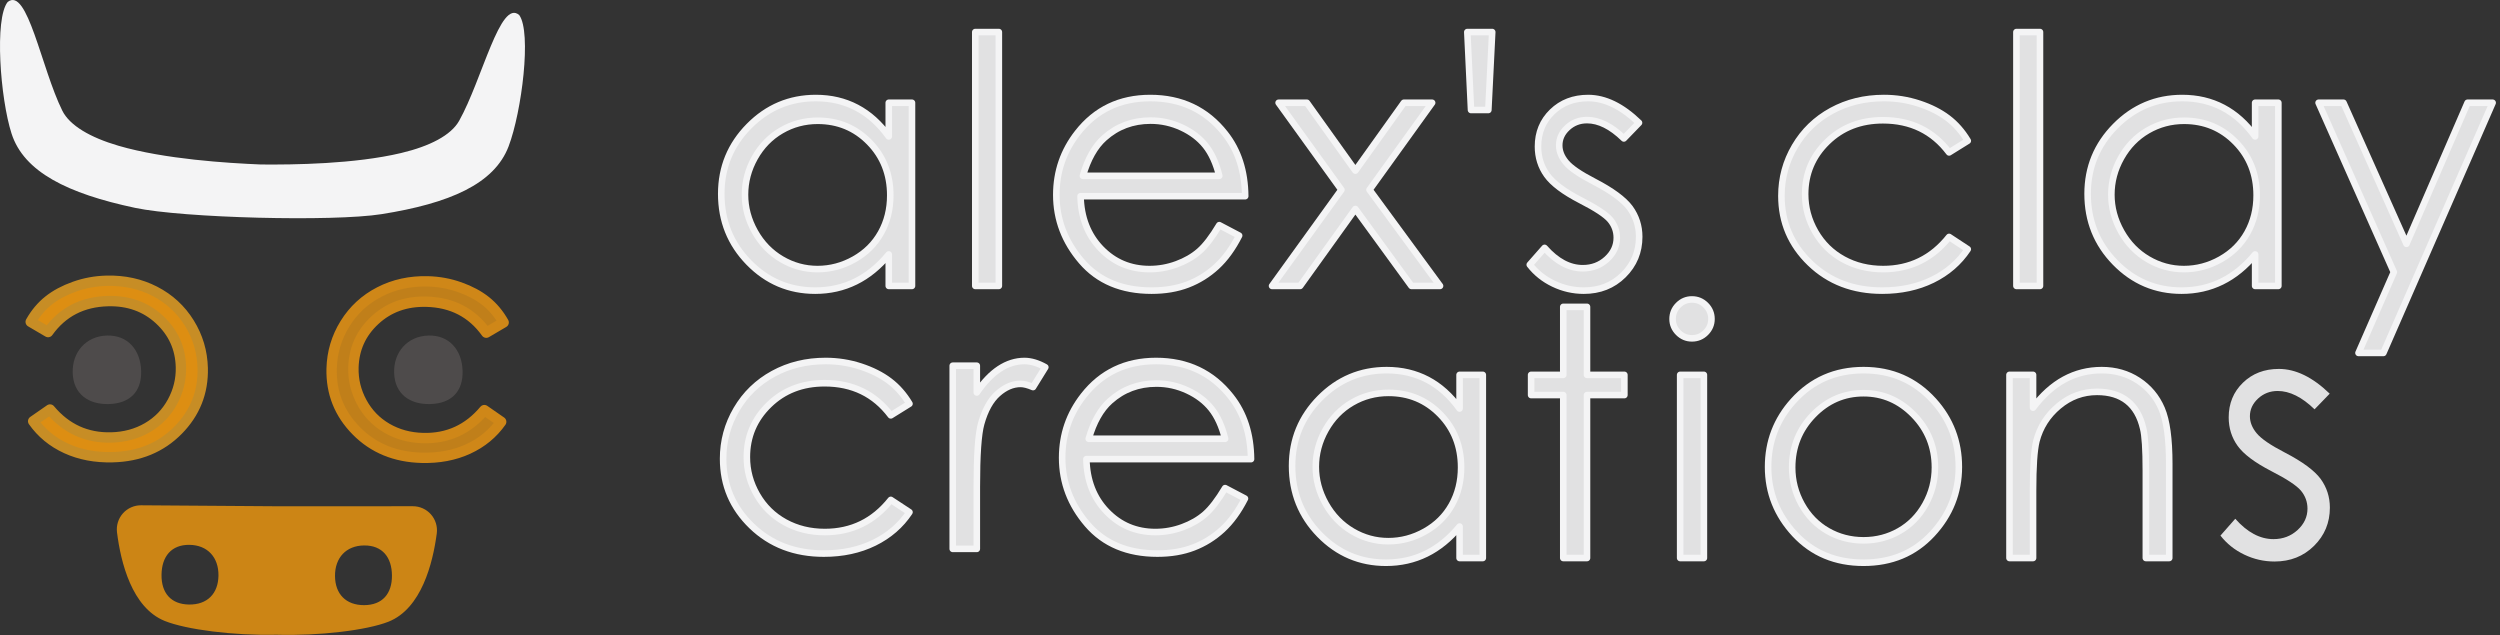 <?xml version="1.0" encoding="UTF-8" standalone="no"?><!DOCTYPE svg PUBLIC "-//W3C//DTD SVG 1.1//EN" "http://www.w3.org/Graphics/SVG/1.1/DTD/svg11.dtd"><svg width="100%" height="100%" viewBox="0 0 362 92" version="1.1" xmlns="http://www.w3.org/2000/svg" xmlns:xlink="http://www.w3.org/1999/xlink" xml:space="preserve" xmlns:serif="http://www.serif.com/" style="fill-rule:evenodd;clip-rule:evenodd;stroke-linejoin:round;stroke-miterlimit:1.414;"><rect x="0" y="0" width="362" height="92" fill="#333333" stroke="none"/><g><g><g><path d="M132.056,14.88l0,26.521l-3.364,0l0,-4.558c-1.43,1.738 -3.034,3.047 -4.814,3.924c-1.779,0.878 -3.725,1.316 -5.838,1.316c-3.754,0 -6.959,-1.361 -9.616,-4.083c-2.657,-2.722 -3.986,-6.033 -3.986,-9.933c0,-3.819 1.341,-7.085 4.022,-9.799c2.682,-2.714 5.907,-4.071 9.678,-4.071c2.177,0 4.148,0.463 5.911,1.39c1.763,0.926 3.311,2.315 4.643,4.168l0,-4.875l3.364,0Zm-13.65,2.608c-1.902,0 -3.657,0.467 -5.265,1.402c-1.609,0.934 -2.889,2.246 -3.84,3.936c-0.95,1.69 -1.426,3.478 -1.426,5.363c0,1.869 0.48,3.656 1.438,5.363c0.959,1.706 2.247,3.035 3.864,3.985c1.617,0.951 3.352,1.426 5.204,1.426c1.869,0 3.641,-0.471 5.314,-1.413c1.674,-0.943 2.962,-2.219 3.864,-3.828c0.902,-1.608 1.353,-3.42 1.353,-5.435c0,-3.072 -1.012,-5.639 -3.035,-7.703c-2.023,-2.064 -4.514,-3.096 -7.471,-3.096Z" style="fill:#f4f4f5;fill-opacity:0.902;fill-rule:nonzero;stroke:#f4f4f5;stroke-width:0.95px;"/><rect x="141.22" y="4.642" width="3.413" height="36.759" style="fill:#f4f4f5;fill-opacity:0.902;fill-rule:nonzero;stroke:#f4f4f5;stroke-width:0.95px;"/><path d="M176.551,32.601l2.876,1.511c-0.943,1.853 -2.031,3.348 -3.266,4.486c-1.236,1.137 -2.625,2.003 -4.169,2.596c-1.544,0.593 -3.291,0.889 -5.241,0.889c-4.322,0 -7.702,-1.417 -10.14,-4.253c-2.438,-2.836 -3.657,-6.041 -3.657,-9.617c0,-3.363 1.032,-6.362 3.096,-8.994c2.617,-3.348 6.119,-5.022 10.506,-5.022c4.518,0 8.126,1.715 10.823,5.144c1.918,2.421 2.893,5.444 2.925,9.067l-23.839,0c0.065,3.088 1.048,5.619 2.949,7.594c1.902,1.974 4.25,2.961 7.045,2.961c1.349,0 2.661,-0.235 3.937,-0.707c1.275,-0.471 2.36,-1.097 3.254,-1.877c0.894,-0.78 1.861,-2.039 2.901,-3.778Zm0,-7.142c-0.455,-1.82 -1.118,-3.275 -1.987,-4.363c-0.869,-1.089 -2.019,-1.967 -3.449,-2.633c-1.43,-0.666 -2.934,-0.999 -4.51,-0.999c-2.6,0 -4.834,0.837 -6.703,2.51c-1.365,1.219 -2.397,3.047 -3.096,5.485l19.745,0Z" style="fill:#f4f4f5;fill-opacity:0.902;fill-rule:nonzero;stroke:#f4f4f5;stroke-width:0.95px;"/><path d="M185.142,14.88l4.095,0l7.02,9.823l7.021,-9.823l4.095,0l-9.068,12.602l10.213,13.919l-4.144,0l-8.117,-11.14l-7.995,11.14l-4.071,0l10.043,-13.919l-9.092,-12.602Z" style="fill:#f4f4f5;fill-opacity:0.902;fill-rule:nonzero;stroke:#f4f4f5;stroke-width:0.95px;"/><path d="M215.513,15.928l-2.51,0l-0.537,-11.286l3.608,0l-0.561,11.286Z" style="fill:#f4f4f5;fill-opacity:0.902;fill-rule:nonzero;stroke:#f4f4f5;stroke-width:0.95px;"/><path d="M237.329,17.78l-2.194,2.267c-1.82,-1.771 -3.599,-2.657 -5.338,-2.657c-1.105,0 -2.052,0.366 -2.84,1.097c-0.788,0.732 -1.182,1.585 -1.182,2.56c0,0.861 0.325,1.682 0.975,2.462c0.65,0.796 2.015,1.731 4.095,2.803c2.535,1.316 4.258,2.584 5.168,3.803c0.893,1.235 1.34,2.624 1.34,4.168c0,2.178 -0.763,4.022 -2.291,5.533c-1.528,1.512 -3.437,2.267 -5.728,2.267c-1.528,0 -2.986,-0.333 -4.376,-0.999c-1.389,-0.666 -2.539,-1.584 -3.449,-2.754l2.145,-2.438c1.739,1.966 3.583,2.949 5.533,2.949c1.365,0 2.527,-0.438 3.486,-1.316c0.959,-0.877 1.438,-1.909 1.438,-3.096c0,-0.975 -0.317,-1.844 -0.95,-2.608c-0.634,-0.747 -2.064,-1.69 -4.291,-2.828c-2.388,-1.235 -4.013,-2.453 -4.875,-3.656c-0.861,-1.202 -1.292,-2.576 -1.292,-4.119c0,-2.016 0.687,-3.689 2.06,-5.022c1.373,-1.333 3.108,-1.999 5.204,-1.999c2.438,0 4.892,1.195 7.362,3.583Z" style="fill:#f4f4f5;fill-opacity:0.902;fill-rule:nonzero;stroke:#f4f4f5;stroke-width:0.95px;"/><path d="M284.934,20.389l-2.706,1.682c-2.34,-3.104 -5.534,-4.656 -9.58,-4.656c-3.234,0 -5.919,1.04 -8.056,3.12c-2.137,2.08 -3.206,4.607 -3.206,7.581c0,1.934 0.492,3.754 1.475,5.46c0.983,1.707 2.332,3.031 4.046,3.974c1.715,0.942 3.637,1.413 5.765,1.413c3.901,0 7.086,-1.552 9.556,-4.656l2.706,1.78c-1.268,1.901 -2.97,3.376 -5.107,4.424c-2.137,1.048 -4.571,1.572 -7.301,1.572c-4.193,0 -7.67,-1.332 -10.433,-3.997c-2.762,-2.665 -4.144,-5.907 -4.144,-9.726c0,-2.568 0.646,-4.953 1.938,-7.155c1.292,-2.202 3.067,-3.92 5.326,-5.155c2.259,-1.235 4.786,-1.853 7.581,-1.853c1.755,0 3.45,0.268 5.083,0.805c1.633,0.536 3.018,1.235 4.156,2.096c1.137,0.861 2.104,1.958 2.901,3.291Z" style="fill:#f4f4f5;fill-opacity:0.902;fill-rule:nonzero;stroke:#f4f4f5;stroke-width:0.95px;"/><rect x="291.977" y="4.642" width="3.413" height="36.759" style="fill:#f4f4f5;fill-opacity:0.902;fill-rule:nonzero;stroke:#f4f4f5;stroke-width:0.95px;"/><path d="M329.906,14.88l0,26.521l-3.364,0l0,-4.558c-1.43,1.738 -3.035,3.047 -4.815,3.924c-1.779,0.878 -3.725,1.316 -5.838,1.316c-3.754,0 -6.959,-1.361 -9.616,-4.083c-2.657,-2.722 -3.986,-6.033 -3.986,-9.933c0,-3.819 1.341,-7.085 4.022,-9.799c2.682,-2.714 5.908,-4.071 9.678,-4.071c2.177,0 4.148,0.463 5.911,1.39c1.763,0.926 3.311,2.315 4.644,4.168l0,-4.875l3.364,0Zm-13.651,2.608c-1.901,0 -3.656,0.467 -5.265,1.402c-1.609,0.934 -2.889,2.246 -3.84,3.936c-0.95,1.69 -1.426,3.478 -1.426,5.363c0,1.869 0.48,3.656 1.439,5.363c0.958,1.706 2.246,3.035 3.863,3.985c1.617,0.951 3.352,1.426 5.205,1.426c1.868,0 3.64,-0.471 5.314,-1.413c1.673,-0.943 2.961,-2.219 3.863,-3.828c0.902,-1.608 1.353,-3.42 1.353,-5.435c0,-3.072 -1.012,-5.639 -3.035,-7.703c-2.023,-2.064 -4.513,-3.096 -7.471,-3.096Z" style="fill:#f4f4f5;fill-opacity:0.902;fill-rule:nonzero;stroke:#f4f4f5;stroke-width:0.95px;"/><path d="M335.73,14.88l3.608,0l9.117,20.427l8.848,-20.427l3.632,0l-15.82,36.223l-3.607,0l5.119,-11.701l-10.897,-24.522Z" style="fill:#f4f4f5;fill-opacity:0.902;fill-rule:nonzero;stroke:#f4f4f5;stroke-width:0.95px;"/><path d="M131.692,58.464l-2.706,1.682c-2.34,-3.103 -5.534,-4.655 -9.58,-4.655c-3.234,0 -5.919,1.04 -8.056,3.12c-2.137,2.08 -3.206,4.607 -3.206,7.581c0,1.934 0.492,3.754 1.475,5.46c0.983,1.706 2.332,3.031 4.046,3.973c1.715,0.943 3.637,1.414 5.765,1.414c3.901,0 7.086,-1.552 9.556,-4.656l2.706,1.78c-1.268,1.901 -2.97,3.376 -5.107,4.424c-2.137,1.048 -4.571,1.572 -7.301,1.572c-4.193,0 -7.67,-1.332 -10.433,-3.997c-2.763,-2.666 -4.144,-5.908 -4.144,-9.727c0,-2.567 0.646,-4.952 1.938,-7.154c1.292,-2.202 3.067,-3.92 5.326,-5.155c2.259,-1.236 4.786,-1.853 7.581,-1.853c1.755,0 3.449,0.268 5.083,0.804c1.633,0.537 3.018,1.235 4.156,2.097c1.137,0.861 2.104,1.958 2.901,3.29Z" style="fill:#f4f4f5;fill-opacity:0.902;fill-rule:nonzero;stroke:#f4f4f5;stroke-width:0.95px;"/><path d="M137.955,52.955l3.486,0l0,3.876c1.04,-1.527 2.137,-2.669 3.291,-3.425c1.154,-0.755 2.356,-1.133 3.607,-1.133c0.943,0 1.951,0.301 3.023,0.902l-1.779,2.876c-0.715,-0.309 -1.317,-0.463 -1.804,-0.463c-1.138,0 -2.235,0.467 -3.291,1.402c-1.056,0.934 -1.861,2.385 -2.413,4.351c-0.423,1.511 -0.634,4.566 -0.634,9.165l0,8.971l-3.486,0l0,-26.522Z" style="fill:#f4f4f5;fill-opacity:0.902;fill-rule:nonzero;stroke:#f4f4f5;stroke-width:0.95px;"/><path d="M177.395,70.677l2.876,1.511c-0.942,1.853 -2.031,3.348 -3.266,4.485c-1.235,1.138 -2.625,2.003 -4.169,2.596c-1.543,0.594 -3.29,0.89 -5.24,0.89c-4.323,0 -7.703,-1.418 -10.141,-4.253c-2.437,-2.836 -3.656,-6.042 -3.656,-9.617c0,-3.364 1.032,-6.362 3.095,-8.995c2.617,-3.347 6.119,-5.021 10.507,-5.021c4.517,0 8.125,1.714 10.823,5.143c1.917,2.422 2.892,5.444 2.925,9.068l-23.84,0c0.065,3.088 1.048,5.619 2.949,7.593c1.902,1.975 4.25,2.962 7.045,2.962c1.349,0 2.661,-0.236 3.937,-0.707c1.276,-0.471 2.36,-1.097 3.254,-1.877c0.894,-0.78 1.861,-2.039 2.901,-3.778Zm0,-7.142c-0.455,-1.82 -1.117,-3.275 -1.987,-4.364c-0.869,-1.088 -2.019,-1.966 -3.449,-2.632c-1.43,-0.667 -2.933,-1 -4.51,-1c-2.6,0 -4.834,0.837 -6.703,2.511c-1.365,1.219 -2.397,3.047 -3.096,5.485l19.745,0Z" style="fill:#f4f4f5;fill-opacity:0.902;fill-rule:nonzero;stroke:#f4f4f5;stroke-width:0.95px;"/><path d="M214.71,54.28l0,26.522l-3.364,0l0,-4.559c-1.43,1.739 -3.034,3.047 -4.814,3.925c-1.779,0.877 -3.725,1.316 -5.838,1.316c-3.754,0 -6.959,-1.361 -9.616,-4.083c-2.657,-2.722 -3.986,-6.033 -3.986,-9.933c0,-3.819 1.341,-7.085 4.022,-9.799c2.682,-2.714 5.907,-4.071 9.677,-4.071c2.178,0 4.148,0.463 5.912,1.389c1.763,0.927 3.311,2.316 4.643,4.169l0,-4.876l3.364,0Zm-13.65,2.609c-1.902,0 -3.657,0.467 -5.266,1.401c-1.608,0.935 -2.888,2.247 -3.839,3.937c-0.951,1.69 -1.426,3.478 -1.426,5.363c0,1.869 0.48,3.656 1.438,5.363c0.959,1.706 2.247,3.034 3.864,3.985c1.617,0.951 3.352,1.426 5.204,1.426c1.869,0 3.64,-0.471 5.314,-1.414c1.674,-0.942 2.962,-2.218 3.864,-3.827c0.902,-1.609 1.353,-3.421 1.353,-5.436c0,-3.071 -1.012,-5.639 -3.035,-7.703c-2.023,-2.063 -4.514,-3.095 -7.471,-3.095Z" style="fill:#f4f4f5;fill-opacity:0.898;fill-rule:nonzero;stroke:#f4f4f5;stroke-width:0.95px;"/><path d="M226.361,44.432l3.437,0l0,9.848l5.412,0l0,2.926l-5.412,0l0,23.596l-3.437,0l0,-23.596l-4.656,0l0,-2.926l4.656,0l0,-9.848Z" style="fill:#f4f4f5;fill-opacity:0.902;fill-rule:nonzero;stroke:#f4f4f5;stroke-width:0.95px;"/><path d="M244.993,43.36c0.78,0 1.446,0.276 1.999,0.829c0.553,0.552 0.829,1.219 0.829,1.999c0,0.763 -0.276,1.422 -0.829,1.974c-0.553,0.553 -1.219,0.829 -1.999,0.829c-0.764,0 -1.422,-0.276 -1.974,-0.829c-0.553,-0.552 -0.829,-1.211 -0.829,-1.974c0,-0.78 0.276,-1.447 0.829,-1.999c0.552,-0.553 1.21,-0.829 1.974,-0.829Zm-1.706,10.92l3.437,0l0,26.522l-3.437,0l0,-26.522Z" style="fill:#f4f4f5;fill-opacity:0.902;fill-rule:nonzero;stroke:#f4f4f5;stroke-width:0.95px;"/><path d="M269.841,53.598c4.079,0 7.459,1.479 10.141,4.436c2.437,2.698 3.656,5.891 3.656,9.58c0,3.705 -1.288,6.943 -3.864,9.714c-2.575,2.771 -5.886,4.156 -9.933,4.156c-4.062,0 -7.382,-1.385 -9.957,-4.156c-2.576,-2.771 -3.864,-6.009 -3.864,-9.714c0,-3.673 1.219,-6.858 3.656,-9.555c2.682,-2.974 6.07,-4.461 10.165,-4.461Zm0,3.339c-2.827,0 -5.257,1.049 -7.288,3.145c-2.032,2.096 -3.047,4.631 -3.047,7.605c0,1.918 0.463,3.705 1.389,5.363c0.926,1.658 2.178,2.937 3.754,3.839c1.576,0.902 3.307,1.353 5.192,1.353c1.885,0 3.616,-0.451 5.192,-1.353c1.577,-0.902 2.828,-2.181 3.754,-3.839c0.927,-1.658 1.39,-3.445 1.39,-5.363c0,-2.974 -1.02,-5.509 -3.06,-7.605c-2.039,-2.096 -4.464,-3.145 -7.276,-3.145Z" style="fill:#f4f4f5;fill-opacity:0.898;fill-rule:nonzero;stroke:#f4f4f5;stroke-width:0.95px;"/><path d="M290.974,54.28l3.413,0l0,4.754c1.365,-1.82 2.876,-3.181 4.534,-4.083c1.657,-0.902 3.461,-1.353 5.411,-1.353c1.983,0 3.742,0.504 5.278,1.511c1.536,1.008 2.669,2.365 3.4,4.071c0.732,1.706 1.097,4.363 1.097,7.971l0,13.651l-3.388,0l0,-12.652c0,-3.055 -0.13,-5.094 -0.39,-6.118c-0.406,-1.755 -1.17,-3.075 -2.291,-3.961c-1.122,-0.886 -2.584,-1.329 -4.388,-1.329c-2.064,0 -3.912,0.683 -5.546,2.048c-1.633,1.365 -2.709,3.055 -3.23,5.07c-0.325,1.317 -0.487,3.722 -0.487,7.216l0,9.726l-3.413,0l0,-26.522Z" style="fill:#f4f4f5;fill-opacity:0.902;fill-rule:nonzero;stroke:#f4f4f5;stroke-width:0.95px;"/></g><path d="M337.341,57.003l-2.194,2.267c-1.82,-1.771 -3.6,-2.657 -5.338,-2.657c-1.105,0 -2.052,0.366 -2.84,1.097c-0.788,0.731 -1.183,1.585 -1.183,2.56c0,0.861 0.326,1.682 0.976,2.462c0.65,0.796 2.015,1.73 4.095,2.803c2.535,1.316 4.257,2.584 5.167,3.803c0.894,1.235 1.341,2.624 1.341,4.168c0,2.177 -0.764,4.022 -2.291,5.533c-1.528,1.512 -3.437,2.267 -5.729,2.267c-1.527,0 -2.986,-0.333 -4.375,-0.999c-1.39,-0.667 -2.539,-1.585 -3.449,-2.755l2.145,-2.437c1.739,1.966 3.583,2.949 5.533,2.949c1.365,0 2.527,-0.439 3.486,-1.316c0.959,-0.878 1.438,-1.91 1.438,-3.096c0,-0.975 -0.317,-1.844 -0.951,-2.608c-0.633,-0.748 -2.063,-1.69 -4.29,-2.828c-2.389,-1.235 -4.014,-2.454 -4.875,-3.656c-0.861,-1.203 -1.292,-2.576 -1.292,-4.12c0,-2.015 0.687,-3.689 2.06,-5.021c1.373,-1.333 3.108,-1.999 5.204,-1.999c2.438,0 4.892,1.194 7.362,3.583Z" style="fill:#f4f4f5;fill-opacity:0.902;fill-rule:nonzero;"/></g><g><g><path d="M4.444,46.606l2.518,1.479c2.073,-2.897 4.964,-4.392 8.672,-4.484c2.963,-0.074 5.448,0.818 7.453,2.675c2.006,1.857 3.043,4.149 3.11,6.874c0.045,1.772 -0.364,3.451 -1.226,5.037c-0.862,1.586 -2.068,2.83 -3.618,3.733c-1.549,0.902 -3.299,1.378 -5.25,1.427c-3.574,0.089 -6.528,-1.261 -8.862,-4.049l-2.439,1.693c1.205,1.713 2.798,3.025 4.78,3.937c1.983,0.912 4.224,1.337 6.726,1.274c3.842,-0.095 6.998,-1.396 9.469,-3.901c2.471,-2.505 3.663,-5.507 3.575,-9.006c-0.058,-2.353 -0.704,-4.524 -1.938,-6.512c-1.234,-1.988 -2.9,-3.523 -4.998,-4.603c-2.099,-1.08 -4.428,-1.588 -6.989,-1.524c-1.609,0.04 -3.155,0.324 -4.639,0.853c-1.485,0.528 -2.738,1.2 -3.761,2.015c-1.023,0.815 -1.884,1.843 -2.583,3.082Z" style="fill:#dd8e12;fill-rule:nonzero;stroke:#c78d25;stroke-width:1.5px;"/><path d="M72.93,46.691l-2.518,1.48c-2.074,-2.898 -4.964,-4.392 -8.672,-4.485c-2.963,-0.073 -5.448,0.818 -7.454,2.676c-2.005,1.857 -3.042,4.148 -3.11,6.873c-0.044,1.772 0.365,3.451 1.227,5.037c0.862,1.586 2.068,2.831 3.618,3.733c1.549,0.903 3.299,1.379 5.25,1.427c3.574,0.089 6.528,-1.26 8.862,-4.048l2.439,1.692c-1.205,1.713 -2.799,3.026 -4.781,3.938c-1.982,0.912 -4.224,1.336 -6.725,1.274c-3.842,-0.096 -6.998,-1.396 -9.469,-3.901c-2.471,-2.505 -3.663,-5.507 -3.576,-9.007c0.059,-2.353 0.705,-4.523 1.939,-6.511c1.234,-1.989 2.9,-3.523 4.998,-4.603c2.098,-1.08 4.428,-1.589 6.989,-1.525c1.608,0.04 3.155,0.324 4.639,0.853c1.484,0.529 2.738,1.201 3.761,2.016c1.022,0.815 1.883,1.842 2.583,3.081Z" style="fill:#cf8718;fill-opacity:0.902;fill-rule:nonzero;stroke:#cf8718;stroke-width:1.5px;"/><path d="M40.106,73.308l19.678,-0.006c1.004,0 1.959,0.432 2.621,1.185c0.662,0.753 0.968,1.756 0.84,2.751c-0.571,4.321 -2.221,10.899 -7.001,12.787c-3.126,1.235 -9.986,2.066 -16.202,1.885c-6.218,0.138 -13.072,-0.741 -16.189,-1.997c-4.767,-1.921 -6.372,-8.51 -6.912,-12.835c-0.122,-0.996 0.191,-1.996 0.858,-2.745c0.668,-0.749 1.626,-1.174 2.629,-1.167l19.678,0.142Zm12.636,5.673c2.63,-0.016 3.998,1.728 4.013,4.358c0.016,2.63 -1.387,4.271 -4.017,4.286c-2.63,0.015 -4.215,-1.596 -4.23,-4.226c-0.015,-2.63 1.604,-4.403 4.234,-4.418Zm-25.311,-0.088c-2.63,-0.033 -4.01,1.701 -4.043,4.331c-0.034,2.63 1.357,4.28 3.987,4.313c2.631,0.034 4.226,-1.566 4.259,-4.196c0.034,-2.63 -1.573,-4.414 -4.203,-4.448Z" style="fill:#dd8e12;fill-opacity:0.898;"/></g><path d="M37.742,23.817c-4.799,-0.199 -13.931,-0.765 -20.582,-2.71c-4.091,-1.197 -7.077,-2.935 -8.14,-5.086c-3.037,-6.138 -5.05,-18.017 -7.909,-15.733c-1.934,2.399 -1.08,13.952 0.561,19.053c1.789,5.56 8.128,8.686 17.876,10.754c6.945,1.473 28.675,2.029 35.699,0.914c9.842,-1.562 16.332,-4.363 18.403,-9.825c1.901,-5.01 3.345,-16.503 1.537,-18.999c-2.739,-2.427 -5.357,9.334 -8.704,15.308c-1.173,2.093 -4.244,3.677 -8.391,4.662c-6.741,1.602 -15.548,1.709 -20.35,1.662" style="fill:#f4f4f5;"/><path d="M15.471,48.587c3.019,-0.094 4.873,2.079 4.967,5.098c0.093,3.018 -1.631,4.727 -4.65,4.821c-3.018,0.093 -5.168,-1.486 -5.261,-4.504c-0.094,-3.019 1.926,-5.322 4.944,-5.415Z" style="fill:#514e4e;fill-opacity:0.898;"/><path d="M62.016,48.587c3.018,-0.094 4.872,2.079 4.966,5.098c0.093,3.018 -1.631,4.727 -4.649,4.821c-3.019,0.093 -5.169,-1.486 -5.262,-4.504c-0.094,-3.019 1.926,-5.322 4.945,-5.415Z" style="fill:#514e4e;fill-opacity:0.898;"/></g></g></svg>